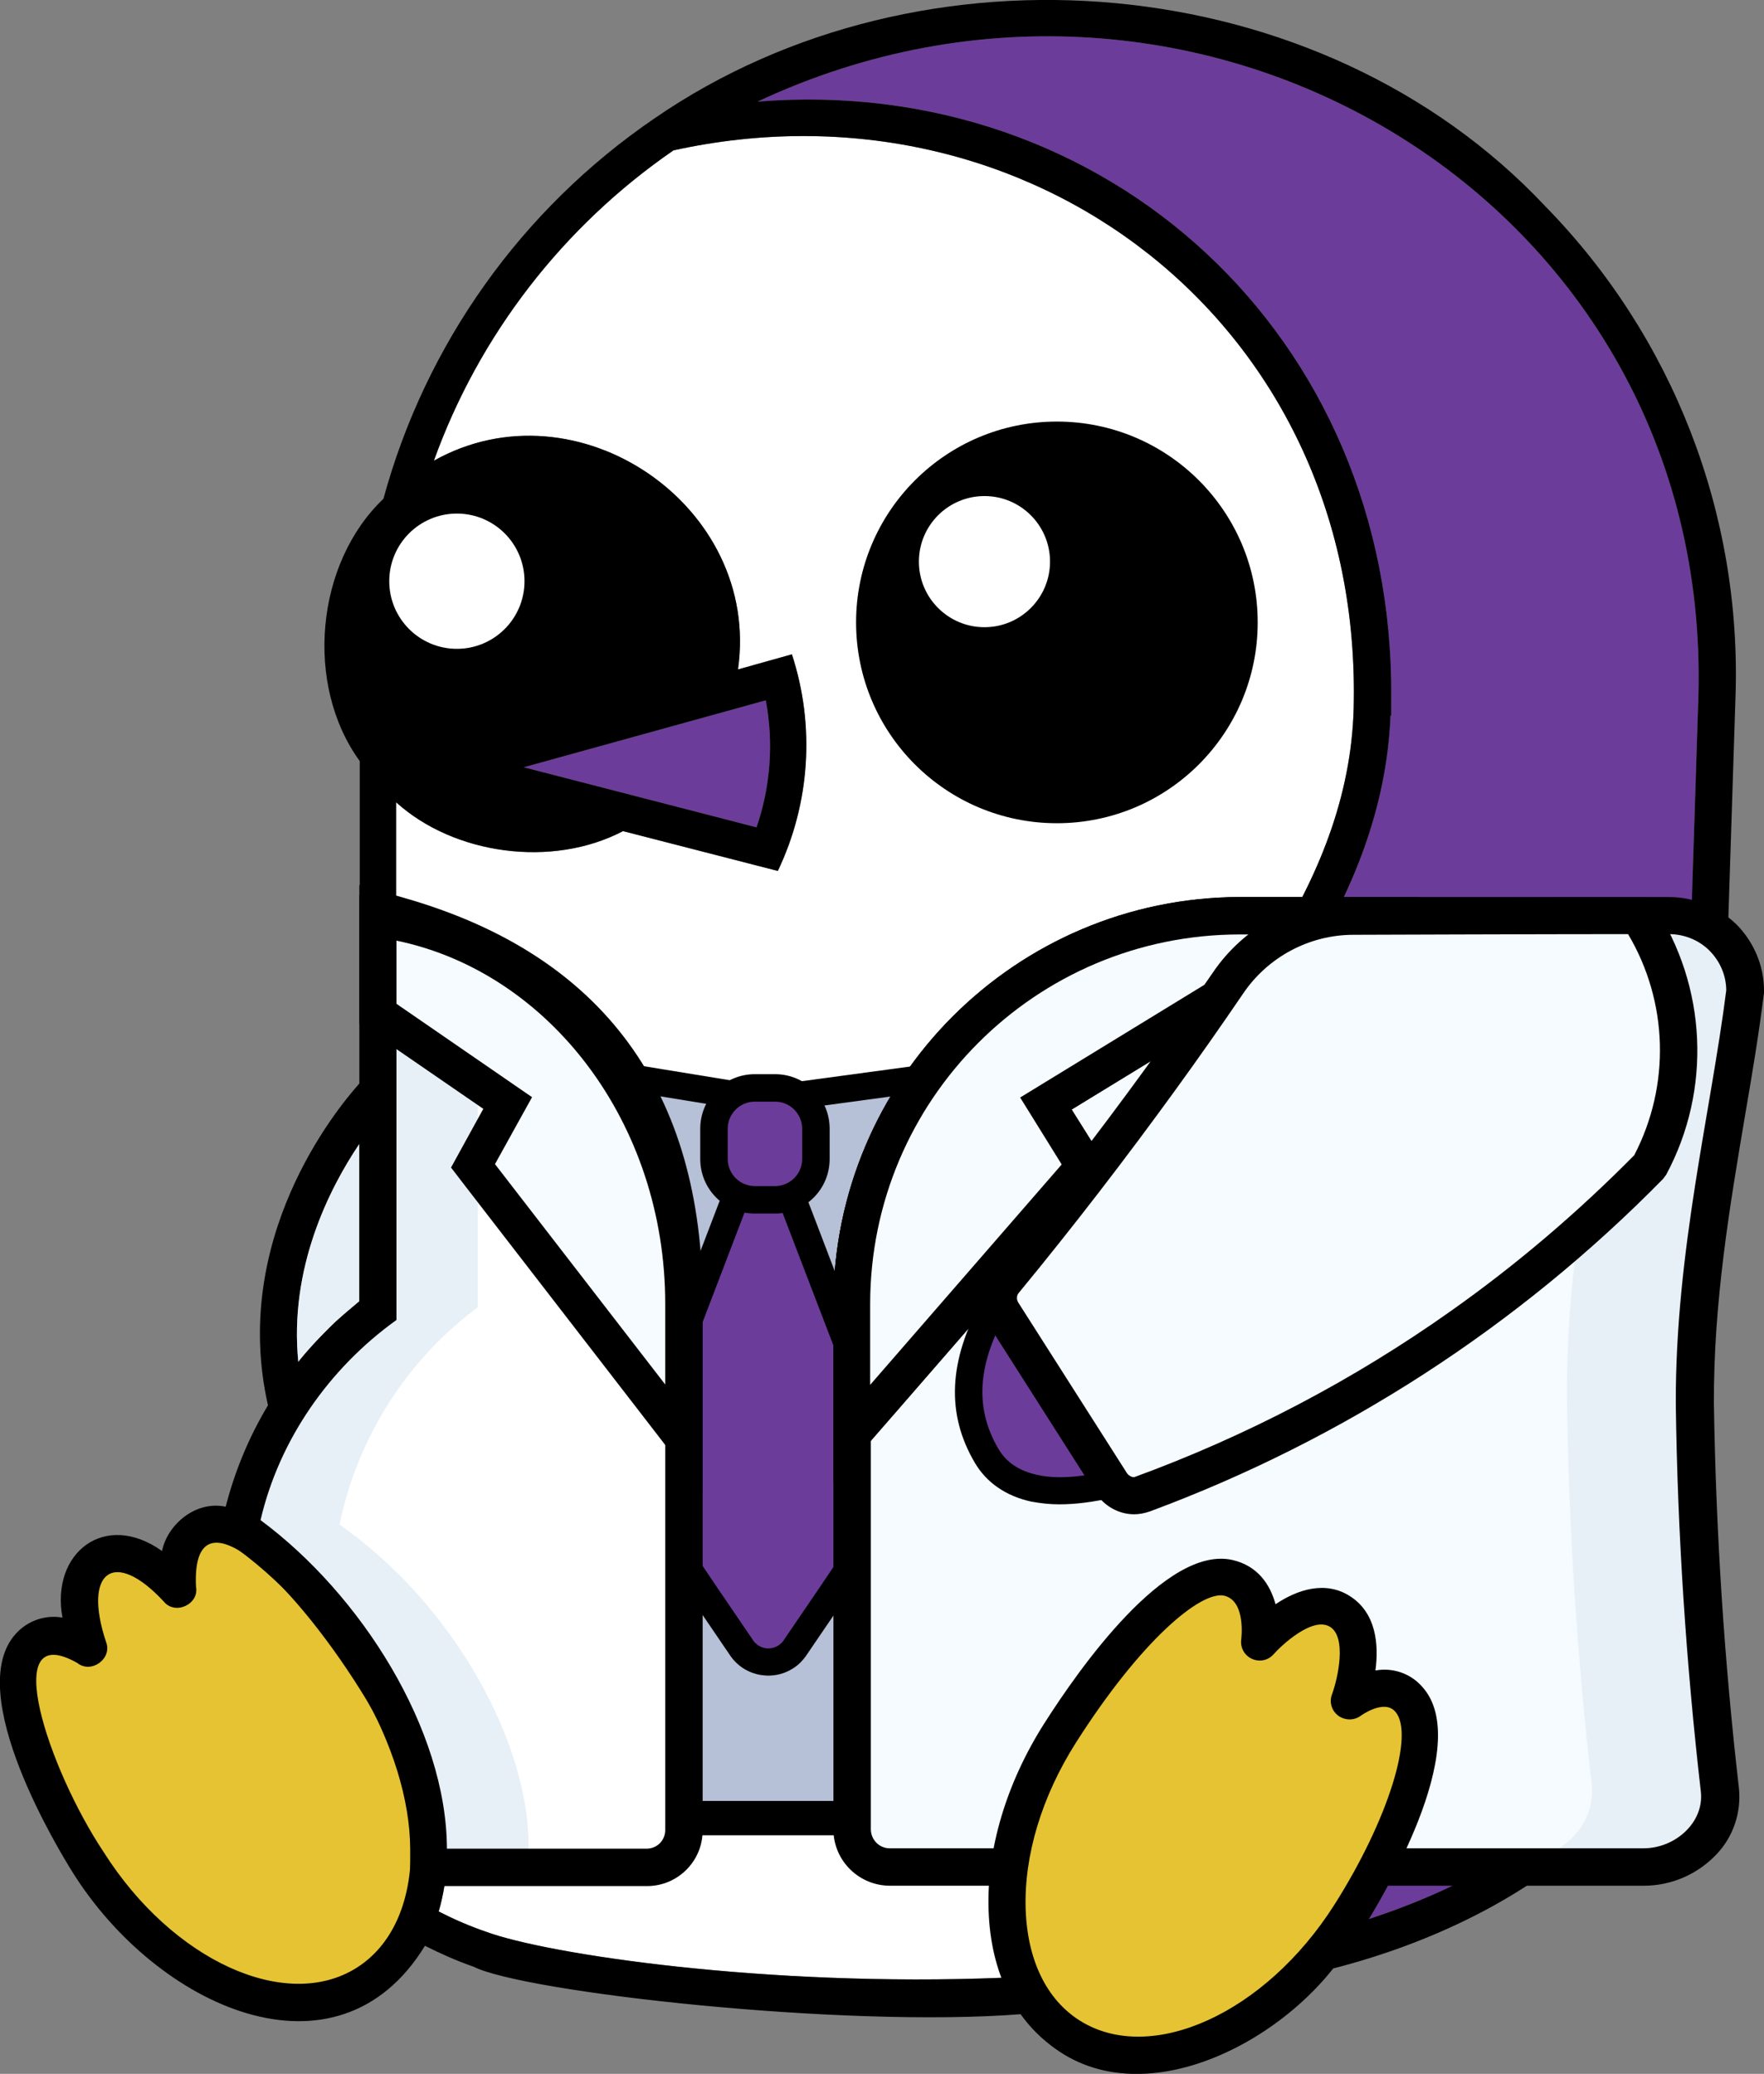<?xml version="1.0" encoding="utf-8"?>
<!-- Generator: Adobe Illustrator 24.0.0, SVG Export Plug-In . SVG Version: 6.00 Build 0)  -->
<svg version="1.1" id="PefiDoctor" xmlns="http://www.w3.org/2000/svg" xmlns:xlink="http://www.w3.org/1999/xlink" x="0px" y="0px"
	 viewBox="0 0 513.9 604.1" style="enable-background:new 0 0 513.9 604.1;" xml:space="preserve">
<rect x="0" y="0" width="513.9" height="604.1" fill="#808080" stroke="none"/>
<style type="text/css">
	.penguin_doctor_no_crown-st0{fill:#6C3C9A;}
	.penguin_doctor_no_crown-st1{fill:#E5C333;}
	.penguin_doctor_no_crown-st2{fill:#FFFFFF;}
	.penguin_doctor_no_crown-st3{fill:#B6C0D6;}
	.penguin_doctor_no_crown-st4{fill:#E7F0F7;}
	.penguin_doctor_no_crown-st5{fill:#F5FBFF;}
</style>
<g id="Color_2_">
	<path id="Color-4" class="penguin_doctor_no_crown-st0" d="M494.8,202.6c-8.2,255-8.2,255-8.2,255.2c0,12.2-2.1,24.3-6.4,35.7
		c-13.5,34.4-47.7,54.5-81.4,65.5c6.2-10.2,30-51.7,15.3-67.7c-3.4-3.8-8.5-5.5-13.4-4.6c2.1-10.2-3-24.5-15.8-24.1
		c5.5-17.1,9.8-34.6,12.9-52.3c29.6-17,53.7-34,55.8-35.5c5.7-4.1-0.5-12.9-6.3-8.8c-12.2,8.7-33.5,22.7-56.6,35.9
		c-0.4,0.2-0.8,0.4-1.1,0.6c-33.6,19.1-70.9,36.2-89.6,32.2c-4-0.9-6.8-2.7-8.5-5.7c-14.3-24.7,9.9-52,40.7-86.6
		c33.2-37.4,70.7-79.8,72.9-134h0.2c0-0.4,0-5,0-5.2c0.8-105.5-83-181.8-184.6-173.6C348.7-30.4,498.6,58.1,494.8,202.6z"/>
	<path id="Color-5" class="penguin_doctor_no_crown-st0" d="M152.6,223.5l70.5-19.5c2.3,12.3,1.4,25.1-2.7,37L152.6,223.5z"/>
</g>
<g id="Shape">
	<polygon class="penguin_doctor_no_crown-st1" points="367.1,473.3 361.6,461.2 353.6,459.6 341.2,470.6 326.6,480.8 312.5,499.8 301.4,519.5 294.1,546.8 
		296,570.8 306.7,589.2 317.3,596 338.8,598.7 366.1,589.4 392,559.5 407.9,529.1 413.4,504.2 407.3,492.8 394.7,494.4 394.5,474.9 
		384.7,467.9 372.1,470.6 	"/>
	<polygon class="penguin_doctor_no_crown-st1" points="51.8,462.9 40.3,454 31.5,452.7 24.3,459.4 24.3,470.6 21.1,477.5 8.7,479.4 5.4,485.1 5.4,497.6 
		25.7,542.4 43.7,563.9 65.2,581.8 86.8,583.2 106.8,577.8 121.4,559.5 125.1,529.1 117.5,504.2 101.1,476.7 87,459.4 73.6,447.8 
		60.9,444.1 52.3,453.6 	"/>
	<path class="penguin_doctor_no_crown-st2" d="M292.2,576.1c-69.1,2.8-133.1-6.9-150.6-13.4c-4.7-1.6-9.3-3.6-13.8-5.9c11.2-38.2-17.3-88.2-52-113.9
		c8.9-38.1,41.5-68.8,80.1-75.4c2.9-0.5,4.9-3.3,4.4-6.3l0,0c-2.2-12.3-38.5,6.3-44.9,10.4V233.7c16.9,15.3,45.5,19.2,66.1,8.4
		l45.1,11.6c9.4-19.7,10.9-42.3,4.1-63.1L215,195c6.8-47.7-46.9-84.2-88.6-60.8c13.2-36.7,37.7-68.3,69.8-90.4
		c103.2-22.7,199.6,49.7,198.2,160c-0.2,52.4-37.5,94.4-70.4,131.5c-32.3,36.4-60.2,67.8-41.9,99.2c19.4,28.1,71.7-1.4,103.3-17.2
		c-3.3,16.9-7.8,33.6-13.4,49.9c-0.1,0.1-0.2,0.1-0.3,0.2c-15.3-38.4-55.9,15.8-67,34.7C288.6,527.3,284.6,555.7,292.2,576.1z"/>
	<circle cx="307.9" cy="181.3" r="58.5"/>
	<path d="M450.2,60.1C384.6-9.7,268.7-19.4,190.5,34.6C151.9,61,124,100.2,111.7,145.3c-19.7,18.7-23.1,54.1-6.9,76.4v93.8
		c-7.3,8.1-37.7,45.7-26.7,94c-5.5,9.2-9.6,19.1-12.3,29.4c-9-1.9-17.1,5.4-18.6,12.9c-16.7-11.9-32.5,0.6-29,19.4
		c-5-0.9-10.1,0.9-13.5,4.6C-11.2,493,17.8,540,21.1,545.3c24.6,39.4,77.1,63.3,102.7,21.5c4.6,2.3,9.3,4.4,14.2,6.1
		c14.7,7.4,107.6,17.9,159.6,13.8c23.4,32.9,69.3,13.9,90.8-13.3c56.1-14.4,110.2-52,109-115.5c0-1.5,8.2-255,8.2-255
		C507.4,149.7,487.4,98.1,450.2,60.1z M152.6,223.5l70.5-19.5c2.3,12.3,1.4,25.1-2.7,37L152.6,223.5z M104.7,333.2V379
		c-3,2.6-6.2,5.1-9,8c-3.1,3.1-6.1,6.3-8.8,9.7C84.2,369.5,95.8,346.4,104.7,333.2z M103.9,573.2c-20.6,13-53.7-2.1-73.7-33.7
		c-16.2-24.3-30.7-68.1-7.7-55.1c4.1,3.3,10.3-1.3,8.4-6.1c-6.8-20.4,2.2-27.5,16.8-11.8c3.3,4.1,10.4,0.8,9.4-4.3
		c-1.4-29.8,27.4-2.6,47.9,30.1C125.1,523.8,124.5,560.2,103.9,573.2z M292.2,576.1c-69.1,2.8-133.1-6.9-150.6-13.4
		c-4.7-1.6-9.3-3.6-13.8-5.9c11.2-38.2-17.3-88.2-52-113.9c8.9-38.1,41.5-68.8,80.1-75.4c2.9-0.5,4.9-3.3,4.4-6.3l0,0
		c-2.2-12.3-38.5,6.3-44.9,10.4V233.7c16.9,15.3,45.5,19.2,66.1,8.4l45.1,11.6c9.4-19.7,10.9-42.3,4.1-63.1L215,195
		c6.8-47.7-46.9-84.2-88.6-60.8c13.2-36.7,37.7-68.3,69.8-90.4c103.2-22.7,199.6,49.7,198.2,160c-0.2,52.4-37.5,94.4-70.4,131.5
		c-32.3,36.4-60.2,67.8-41.9,99.2c19.4,28.1,71.7-1.4,103.3-17.2c-3.3,16.9-7.8,33.6-13.4,49.9c-0.1,0.1-0.2,0.1-0.3,0.2
		c-15.3-38.4-55.9,15.8-67,34.7C288.6,527.3,284.6,555.7,292.2,576.1L292.2,576.1z M388.5,555c-45.4,70.7-122.2,36-74.8-47.3
		c19.2-30.8,49.2-60.7,47.9-30.1c-0.9,5.2,6.1,8.4,9.4,4.3c2.2-2.5,11.3-11.1,16.3-8c4.7,3,2.3,14.8,0.5,19.8
		c-2,4.9,4.3,9.5,8.3,6.2C419.1,486.6,404.8,530.8,388.5,555z M494.8,202.6c-8.2,255-8.2,255-8.2,255.2c0,12.2-2.1,24.3-6.4,35.7
		c-13.5,34.4-47.7,54.5-81.4,65.5c6.2-10.2,30-51.7,15.3-67.7c-3.4-3.8-8.5-5.5-13.4-4.6c2.1-10.2-3-24.5-15.8-24.1
		c5.5-17.1,9.8-34.6,12.9-52.3c29.6-17,53.7-34,55.8-35.5c5.7-4.1-0.5-12.9-6.3-8.8c-12.2,8.7-33.5,22.7-56.6,35.9
		c-0.4,0.2-0.8,0.4-1.1,0.6c-33.6,19.1-70.9,36.2-89.6,32.2c-4-0.9-6.8-2.7-8.5-5.7c-14.3-24.7,9.9-52,40.7-86.6
		c33.2-37.4,70.7-79.8,72.9-134h0.2c0-0.4,0-5,0-5.2c0.8-105.5-83-181.8-184.6-173.6C348.7-30.4,498.6,58.1,494.8,202.6z"/>
	<circle class="penguin_doctor_no_crown-st2" cx="286.8" cy="163.6" r="19.1"/>
	<circle class="penguin_doctor_no_crown-st2" cx="133.1" cy="169.3" r="19.7"/>
	<g id="Layer_5">
		<rect x="137.6" y="340.6" class="penguin_doctor_no_crown-st3" width="166.4" height="189"/>
		<path d="M299,345.6v179H142.6v-179L299,345.6 M309,335.6H132.6v199H309V335.6z"/>
	</g>
	<path id="Color" class="penguin_doctor_no_crown-st0" d="M223.8,483.9c-3,0.1-5.8-1.4-7.6-3.8l-15-22c-0.3-0.2-0.6-0.3-0.9-0.3h-6.8c-4.9,0-8.9-3.7-8.9-8.2
		V327.4c0-4.5,4-8.1,8.9-8.1h89.7c4.9,0,8.9,3.7,8.9,8.1v122.2c0,4.5-4,8.2-8.9,8.2h-35.8c-0.3,0-0.7,0.1-0.9,0.3l-15,22
		C229.6,482.5,226.8,484,223.8,483.9z"/>
	<path d="M283.1,323.3c2.7,0,4.9,1.9,4.9,4.2v122.2c0,2.3-2.2,4.2-4.9,4.2h-35.8c-1.7,0-3.3,0.7-4.2,2.1l-3.7,5.5l-11.3,16.6
		c-1.8,2.3-5.2,2.8-7.6,0.9c-0.4-0.3-0.7-0.6-0.9-0.9l-11.3-16.6l-3.7-5.5c-1-1.3-2.6-2.1-4.2-2.1h-6.8c-2.7,0-4.9-1.9-4.9-4.2
		V327.4c0-2.3,2.2-4.2,4.9-4.2h89.5 M283.1,315.3h-89.7c-7.1,0-12.9,5.5-12.9,12.2v122.2c0,6.7,5.8,12.2,12.9,12.2h5.4l2.8,4
		l11.3,16.6c4.3,6,12.7,7.4,18.7,3.1c1.2-0.8,2.2-1.9,3.1-3.1l11.3-16.6l2.8-4h34.4c7.1,0,12.9-5.5,12.9-12.2V327.4
		C296.1,320.7,290.3,315.3,283.1,315.3L283.1,315.3z"/>
	<polygon class="penguin_doctor_no_crown-st3" points="219.9,320.7 385.9,298.3 253.3,407.9 	"/>
	<path d="M372.5,304.1L255,401.2L225.5,324L372.5,304.1 M399.2,292.5l-27.8,3.8l-147.1,19.9l-10,1.4l3.6,9.4l29.6,77.2l4,10.4
		l8.6-7.1l117.5-97.1L399.2,292.5z"/>
	<polygon class="penguin_doctor_no_crown-st3" points="142,366.8 126,304.5 225.1,320.7 191.7,407.9 	"/>
	<path d="M131.4,309.4l88.2,14.4L190,401.2l-44.4-36.7L131.4,309.4 M120.6,299.6l3,11.9l14.2,55.1l0.6,2.5l2,1.7l44.4,36.7l8.6,7.1
		l4-10.4l29.6-77.4l3.5-9.2l-9.7-1.6l-88.2-14.4L120.6,299.6L120.6,299.6z"/>
	<path id="Color-2" class="penguin_doctor_no_crown-st0" d="M219.9,316.9h5.9c6.6,0,11.9,5.3,11.9,11.9l0,0v8.8c0,6.6-5.3,11.9-11.9,11.9l0,0h-5.9
		c-6.6,0-11.9-5.3-11.9-11.9l0,0v-8.8C208,322.3,213.3,316.9,219.9,316.9L219.9,316.9z"/>
	<path d="M225.8,320.9c4.4,0,7.9,3.6,7.9,7.9v8.8c0,4.4-3.6,7.9-7.9,7.9h-5.9c-4.4,0-7.9-3.6-7.9-7.9v-8.8c0-4.4,3.6-7.9,7.9-7.9
		H225.8 M225.8,312.9h-5.9c-8.8,0-15.9,7.1-15.9,15.9v8.8c0,8.8,7.1,15.9,15.9,15.9h5.9c8.8,0,15.9-7.1,15.9-15.9v-8.8
		C241.7,320,234.6,312.9,225.8,312.9L225.8,312.9z"/>
	<path class="penguin_doctor_no_crown-st4" d="M104.7,333.2V379c-3,2.6-6.2,5.1-9,8c-3.1,3.1-6.1,6.3-8.8,9.7C84.2,369.5,95.8,346.4,104.7,333.2z"/>
	<path class="penguin_doctor_no_crown-st5" d="M259,543.9c-5.9,0-10.8-4.8-10.8-10.8V379.9c0.1-62.4,50.7-113,113.1-113.1h120.6c5.8,0,11.4,2.3,15.4,6.4
		c4.1,4.1,6.4,9.7,6.4,15.5c-1.4,11.8-3.3,23.2-5.4,35.3c-4.5,27-9.2,54.8-9,85c0.5,37.6,2.9,75.2,7.2,112.6
		c0.6,5.5-1.2,10.9-4.9,14.9c-4.3,4.8-10.5,7.5-16.9,7.5L259,543.9L259,543.9z"/>
	<path class="penguin_doctor_no_crown-st4" d="M503.8,288.6c0-5.8-2.3-11.3-6.4-15.5c-4.1-4.1-9.7-6.4-15.4-6.4h-24c2.4,1.1,4.6,2.6,6.5,4.5
		c4.1,4.1,6.4,9.7,6.4,15.5c-1.4,11.8-3.3,23.2-5.4,35.3c-4.5,27-9.2,54.8-9,85c0.5,37.6,2.9,75.2,7.2,112.6
		c0.6,5.5-1.2,10.9-4.9,14.9c-4.3,4.8-10.5,7.5-16.9,7.5H252.8c1.8,1.3,4,1.9,6.2,1.9h215.8c6.4,0,12.6-2.8,16.9-7.5
		c3.7-4,5.5-9.5,4.9-14.9c-4.3-37.4-6.7-74.9-7.2-112.6c-0.1-30.2,4.5-58.1,9-85C500.5,311.8,502.4,300.4,503.8,288.6z"/>
	<path d="M486.2,272.1c4.4,0,8.7,1.7,11.8,4.8c3.1,3.1,4.9,7.3,4.9,11.6c-4.5,35.5-14.8,75.9-14.7,120.3c0.5,37.8,3,75.6,7.3,113.1
		c1,9-7.5,16.5-16.7,16.5H259.2c-3,0-5.4-2.4-5.5-5.4V379.9c0-59.5,49.1-107.7,109.6-107.7h122.9 M486.2,261.3H363.4
		c-66.5,0-120.6,53.2-120.6,118.5v153.3c0.1,9,7.5,16.2,16.5,16.2h219.6c8.1,0,15.8-3.4,21.3-9.3c4.8-5.1,7.1-12.1,6.4-19.1
		c-4.3-37.2-6.7-74.6-7.3-112.1c-0.1-29.6,4.6-57.3,9.1-84c2.1-12.2,4-23.6,5.4-34.9l0.1-0.7v-0.7c0-7.2-3-14.2-8.1-19.3
		C500.6,264.2,493.5,261.3,486.2,261.3L486.2,261.3z"/>
	<path class="penguin_doctor_no_crown-st2" d="M124.8,543.9v-5.4c-0.1-30.7-22-69.1-52.2-91.4l-2.9-2.1l0.8-3.5c5.8-23.9,19.7-45.1,39.5-59.8V264.9l6.9,2
		c54.5,15.9,82.2,53.6,82.2,112.3v153.9c0,5.9-4.8,10.8-10.8,10.8L124.8,543.9z"/>
	<path class="penguin_doctor_no_crown-st4" d="M154,543v-5.4c-0.1-30.7-22-69.1-52.2-91.4l-2.9-2.1l0.8-3.5c5.8-23.9,19.7-45.1,39.5-59.8V275.4
		c-7.2-3.4-14.6-6.2-22.3-8.4l-6.9-2v116.9c-19.7,14.7-33.7,35.9-39.5,59.8l-0.8,3.5l2.9,2.1c30.1,22.3,52,60.7,52.2,91.4v5.4h63.6
		c1.5,0,2.9-0.3,4.3-0.9L154,543z"/>
	<path d="M115.5,272.1c49.5,14.4,78.3,48,78.3,107.1v153.9c0,3-2.4,5.4-5.4,5.4h-58.2c-0.1-34.7-25-74-54.3-95.7
		c5.5-23.6,20.1-44.3,39.6-58.3v-13.1L115.5,272.1 M104.7,257.8v113.7v7.7c-19.6,15.4-33.5,36.9-39.3,61.2l-1.6,6.9l5.7,4.2
		c28.8,21.3,49.9,58,50,87.1v10.8h69c8.9,0,16.2-7.2,16.2-16.2V379.3c0-61.3-29-100.9-86.1-117.5L104.7,257.8L104.7,257.8z"/>
	<path class="penguin_doctor_no_crown-st5" d="M137.7,339.7l10.1-18.3l-37.8-26v-28l6.5,1.4c47.9,9.9,82.6,56.7,82.6,111.1v39.4L137.7,339.7z"/>
	<path d="M115.5,274c44.5,9.2,78.3,53.1,78.3,105.8v23.5l-49.6-64.2l10.8-19.5l-39.5-27.2L115.5,274 M104.7,260.7v37.5l4.7,3.2
		l31.4,21.6l-6,10.9l-3.4,6.2l4.3,5.6l49.6,64.2l19.3,25v-55.2c0-57-36.6-106-86.9-116.4L104.7,260.7L104.7,260.7z"/>
	<path class="penguin_doctor_no_crown-st2" d="M248.2,379.9c0.1-62.4,50.7-113,113.1-113.1h32.9l-89.5,54.8l11.3,18.2l-67.9,78.1v-38H248.2z"/>
	<path d="M375,272.1l-77.8,47.6l12.1,19.5l-55.8,64.2v-23.5c0-59.5,48.2-107.7,107.7-107.7H375 M413.4,261.3h-52.1
		c-65.4,0.1-118.4,53.1-118.5,118.5v52.4l19-21.8l55.8-64.2l5.2-6l-4.2-6.8l-6.4-10.2l68.5-41.9L413.4,261.3L413.4,261.3z"/>
	<path class="penguin_doctor_no_crown-st5" d="M248.2,379.9c0.1-62.4,50.7-113,113.1-113.1h32.9l-89.5,54.8l11.3,18.2l-67.9,78.1v-38H248.2z"/>
	<path d="M375,272.1l-77.8,47.6l12.1,19.5l-55.8,64.2v-23.5c0-59.5,48.2-107.7,107.7-107.7H375 M413.4,261.3h-52.1
		c-65.4,0.1-118.4,53.1-118.5,118.5v52.4l19-21.8l55.8-64.2l5.2-6l-4.2-6.8l-6.4-10.2l68.5-41.9L413.4,261.3L413.4,261.3z"/>
	<path class="penguin_doctor_no_crown-st1" d="M308.9,504.8c-21.7,34.1-20.5,73.7,2.8,88.3s59.8-1.2,81.5-35.3c13.9-21.8,26.8-52.5,17.1-62.9
		c-6.8-7.3-17.3,0.7-17.3,0.7s7.4-19.8-2.7-26.2s-23.4,9-23.4,9s2.4-16.2-9.1-18.8C344.7,456.7,323.2,482.3,308.9,504.8z"/>
	<path d="M331.2,603.8c-7.9,0.1-15.7-2-22.4-6.2c-12.8-8.1-20.2-22.7-20.8-41.2c-0.6-17.7,5.2-37.1,16.3-54.5l0,0
		c10-15.7,35.3-51.8,54.7-47.5c7.4,1.7,11,7.1,12.6,12.9c6.4-4.3,14.5-6.9,21.6-2.4c7.8,4.9,8.5,14.3,7.5,21.7
		c5-0.9,10.1,0.8,13.5,4.6c15.9,17.1-13.1,64.1-16.5,69.4C380.5,587.7,354.2,603.8,331.2,603.8z M313.4,507.7
		c-9.9,15.6-15.1,32.8-14.6,48.4c0.5,14.9,6.1,26.4,15.8,32.5c20.7,13,54-2.1,74.1-33.7c15.7-24.7,23.6-50,17.7-56.4
		c-3.3-3.6-10,1.3-10,1.3c-1.9,1.4-4.5,1.4-6.5,0c-1.9-1.4-2.7-3.9-1.9-6.1c1.9-5.2,4.3-16.8-0.5-19.8c-5.1-3.2-14.3,5.5-16.5,8
		c-1.6,1.8-4.1,2.3-6.3,1.3c-2.2-1-3.4-3.3-3.1-5.6c0-0.1,1.5-11.3-5-12.8C349.8,463.4,332.4,477.8,313.4,507.7z"/>
	<path id="Color_1_" class="penguin_doctor_no_crown-st0" d="M308.6,434.3c-2.5,0-4.9-0.2-7.3-0.7c-6.3-1.4-10.9-4.5-13.8-9.4c-7.7-13.1-7-26.9,2.2-43.6
		c7.9-14.3,21.2-29,36.5-46c16.5-18.3,35.1-39.1,48.1-61.7l1.1-2l48.5-0.2l25.8,95.1l-5.1,3.6c-11.6,8.2-31.7,21.1-53.2,33.2
		l-0.3,0.2l-0.6,0.3c-36.8,20.6-64.2,31.1-81.6,31.1L308.6,434.3z"/>
	<path d="M420.8,274.8l24.2,89.4l-2.8,2c-11.5,8.1-31.5,21-53.1,33.1l-0.3,0.2l-0.3,0.2c-36.2,20.3-63,30.6-79.7,30.6
		c-0.1,0-0.1,0-0.2,0c-2.2,0-4.4-0.2-6.5-0.7c-5.1-1.1-8.9-3.6-11.2-7.5c-15.1-25.6,8.4-51.7,38.2-84.8
		c16.7-18.6,35.4-39.4,48.6-62.3L420.8,274.8 M427,266.7h-6.2l-43.1,0.2h-4.6l-2.3,4c-12.7,22.2-31.2,42.8-47.6,61
		c-15.5,17.2-28.8,32-37,46.7c-9.9,17.7-10.6,33.3-2.2,47.5c3.4,5.8,9.1,9.7,16.4,11.3l0,0l0,0c2.7,0.5,5.4,0.8,8.1,0.8h0.2
		c18.3,0,45.7-10.3,83.6-31.6l0.3-0.2l0.6-0.3l0.3-0.2c21.5-12.1,41.6-25.1,53.2-33.3l2.8-2l4.6-3.2l-1.5-5.4l-24.2-89.4L427,266.7
		L427,266.7z"/>
	<path class="penguin_doctor_no_crown-st5" d="M477.2,266.7c14.4,21.9,15.7,49.8,3.4,72.9c-41.6,42.4-92,75-147.6,95.6c-0.8,0.3-1.7,0.5-2.6,0.5
		c-2.7,0-5.2-1.4-6.6-3.7l-17.3-27.1l-14.3-22.4c-1.9-2.9-1.7-6.6,0.5-9.3c15.8-19.2,31.1-39,45.5-58.9c6.6-9.1,13.1-18.4,19.5-27.7
		c8.2-12.2,21.9-19.5,36.6-19.6C394.2,267,452.9,266.8,477.2,266.7"/>
	<path d="M330.4,441.1c-4.5,0-8.7-2.4-11.2-6.2l-31.6-49.6c-3.1-4.8-2.8-11.2,0.9-15.6c15.7-19.1,30.9-38.8,45.3-58.6
		c6.5-9,13-18.3,19.4-27.6c9.2-13.7,24.6-21.9,41.1-21.9c1.8,0,59.1-0.2,83-0.2h2.9l1.6,2.4c15.5,23.5,16.9,53.6,3.6,78.4l-0.9,1.2
		c-42.1,42.9-93.2,76-149.6,96.9C333.4,440.8,331.9,441.1,330.4,441.1z M474.3,272.1c-25.4,0-78.3,0.2-80,0.2
		c-12.9,0-25,6.5-32.2,17.2c-6.4,9.4-13,18.8-19.6,27.9c-14.5,20-29.8,39.9-45.7,59.2c-0.7,0.8-0.7,2-0.1,2.9l31.6,49.6
		c0.5,0.7,1.3,1.2,2.1,1.2c32.8-12,63.9-28.3,92.4-48.5c19.1-13.5,36.9-28.7,53.3-45.3C486.7,316.1,486,291.8,474.3,272.1z"/>
</g>
</svg>
